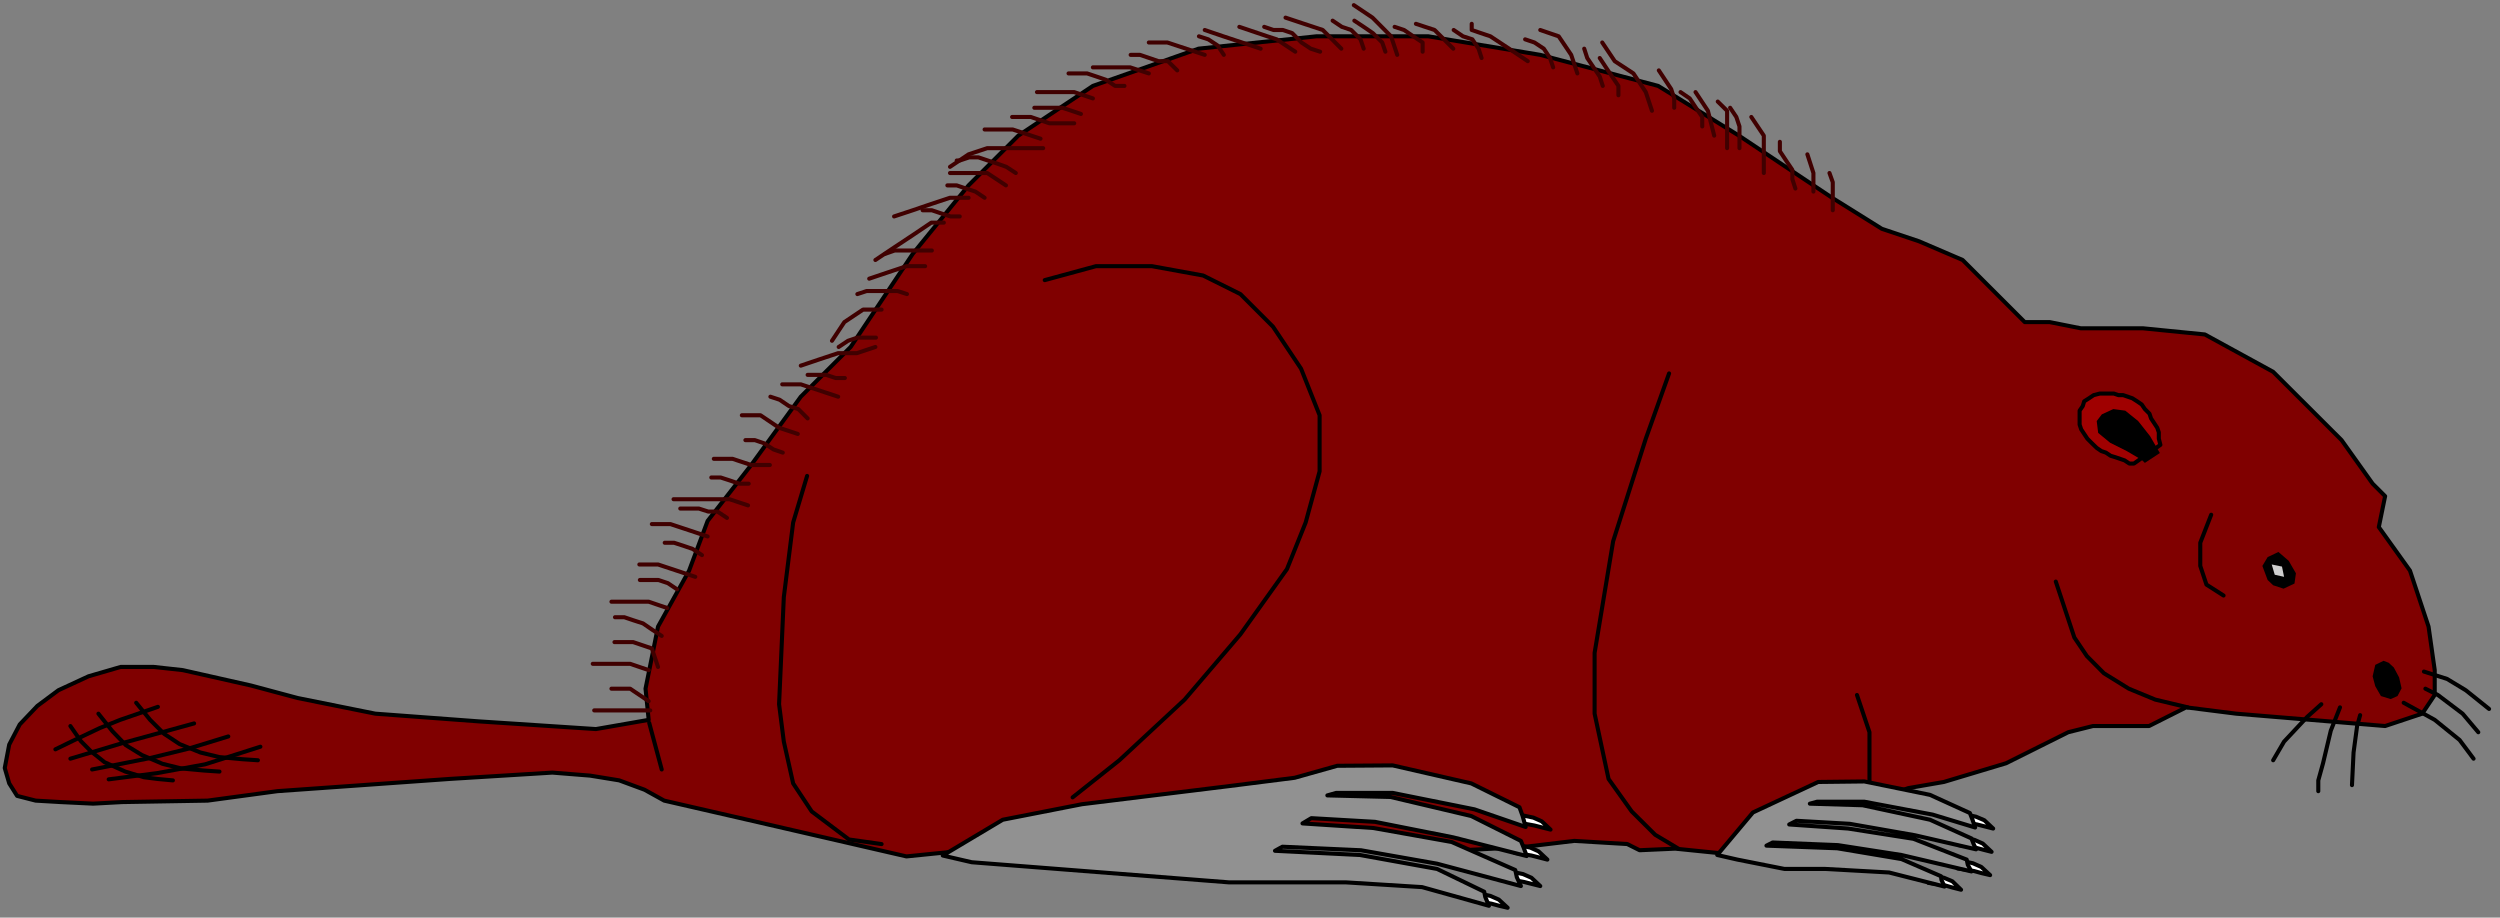 <?xml version="1.0" encoding="UTF-8" standalone="no"?>
<svg
   xmlns:ooo="http://xml.openoffice.org/svg/export"
   xmlns:dc="http://purl.org/dc/elements/1.1/"
   xmlns:cc="http://creativecommons.org/ns#"
   xmlns:rdf="http://www.w3.org/1999/02/22-rdf-syntax-ns#"
   xmlns:svg="http://www.w3.org/2000/svg"
   xmlns="http://www.w3.org/2000/svg"
   xmlns:sodipodi="http://sodipodi.sourceforge.net/DTD/sodipodi-0.dtd"
   xmlns:inkscape="http://www.inkscape.org/namespaces/inkscape"
   version="1.2"
   width="190mm"
   height="69.74mm"
   viewBox="0 0 19000 6974"
   preserveAspectRatio="xMidYMid"
   xml:space="preserve"
   id="svg292"
   sodipodi:docname="mole.svg"
   style="fill-rule:evenodd;stroke-width:28.222;stroke-linejoin:round"
   inkscape:version="0.92.5 (2060ec1f9f, 2020-04-08)"><rect x="0" y="0" width="19000" height="6974" fill="#808080" stroke="none"/><sodipodi:namedview
   pagecolor="#ffffff"
   bordercolor="#666666"
   borderopacity="1"
   objecttolerance="10"
   gridtolerance="10"
   guidetolerance="10"
   inkscape:pageopacity="0"
   inkscape:pageshadow="2"
   inkscape:window-width="664"
   inkscape:window-height="487"
   id="namedview294"
   showgrid="false"
   inkscape:zoom="0.2102413"
   inkscape:cx="359.05512"
   inkscape:cy="131.79212"
   inkscape:window-x="0"
   inkscape:window-y="0"
   inkscape:window-maximized="0"
   inkscape:current-layer="svg292" />
 <defs
   class="ClipPathGroup"
   id="defs8">
  <clipPath
   id="presentation_clip_path"
   clipPathUnits="userSpaceOnUse">
   <rect
   x="0"
   y="0"
   width="21000"
   height="29700"
   id="rect2" />
  </clipPath>
  <clipPath
   id="presentation_clip_path_shrink"
   clipPathUnits="userSpaceOnUse">
   <rect
   x="21"
   y="29"
   width="20958"
   height="29641"
   id="rect5" />
  </clipPath>
 </defs>
 <defs
   class="TextShapeIndex"
   id="defs12">
  <g
   ooo:slide="id1"
   ooo:id-list="id3"
   id="g10" />
 </defs>
 <defs
   class="EmbeddedBulletChars"
   id="defs44">
  <g
   id="bullet-char-template-57356"
   transform="matrix(4.8828125e-4,0,0,-4.8828125e-4,0,0)">
   <path
   d="M 580,1141 1163,571 580,0 -4,571 Z"
   id="path14"
   inkscape:connector-curvature="0" />
  </g>
  <g
   id="bullet-char-template-57354"
   transform="matrix(4.8828125e-4,0,0,-4.8828125e-4,0,0)">
   <path
   d="M 8,1128 H 1137 V 0 H 8 Z"
   id="path17"
   inkscape:connector-curvature="0" />
  </g>
  <g
   id="bullet-char-template-10146"
   transform="matrix(4.8828125e-4,0,0,-4.8828125e-4,0,0)">
   <path
   d="M 174,0 602,739 174,1481 1456,739 Z M 1358,739 309,1346 659,739 Z"
   id="path20"
   inkscape:connector-curvature="0" />
  </g>
  <g
   id="bullet-char-template-10132"
   transform="matrix(4.8828125e-4,0,0,-4.8828125e-4,0,0)">
   <path
   d="M 2015,739 1276,0 H 717 l 543,543 H 174 v 393 h 1086 l -543,545 h 557 z"
   id="path23"
   inkscape:connector-curvature="0" />
  </g>
  <g
   id="bullet-char-template-10007"
   transform="matrix(4.8828125e-4,0,0,-4.8828125e-4,0,0)">
   <path
   d="m 0,-2 c -7,16 -16,29 -25,39 l 381,530 c -94,256 -141,385 -141,387 0,25 13,38 40,38 9,0 21,-2 34,-5 21,4 42,12 65,25 l 27,-13 111,-251 280,301 64,-25 24,25 c 21,-10 41,-24 62,-43 C 886,937 835,863 770,784 769,783 710,716 594,584 L 774,223 c 0,-27 -21,-55 -63,-84 l 16,-20 C 717,90 699,76 672,76 641,76 570,178 457,381 L 164,-76 c -22,-34 -53,-51 -92,-51 -42,0 -63,17 -64,51 -7,9 -10,24 -10,44 0,9 1,19 2,30 z"
   id="path26"
   inkscape:connector-curvature="0" />
  </g>
  <g
   id="bullet-char-template-10004"
   transform="matrix(4.8828125e-4,0,0,-4.8828125e-4,0,0)">
   <path
   d="M 285,-33 C 182,-33 111,30 74,156 52,228 41,333 41,471 c 0,78 14,145 41,201 34,71 87,106 158,106 53,0 88,-31 106,-94 l 23,-176 c 8,-64 28,-97 59,-98 l 735,706 c 11,11 33,17 66,17 42,0 63,-15 63,-46 V 965 c 0,-36 -10,-64 -30,-84 L 442,47 C 390,-6 338,-33 285,-33 Z"
   id="path29"
   inkscape:connector-curvature="0" />
  </g>
  <g
   id="bullet-char-template-9679"
   transform="matrix(4.8828125e-4,0,0,-4.8828125e-4,0,0)">
   <path
   d="M 813,0 C 632,0 489,54 383,161 276,268 223,411 223,592 c 0,181 53,324 160,431 106,107 249,161 430,161 179,0 323,-54 432,-161 108,-107 162,-251 162,-431 0,-180 -54,-324 -162,-431 C 1136,54 992,0 813,0 Z"
   id="path32"
   inkscape:connector-curvature="0" />
  </g>
  <g
   id="bullet-char-template-8226"
   transform="matrix(4.8828125e-4,0,0,-4.8828125e-4,0,0)">
   <path
   d="m 346,457 c -73,0 -137,26 -191,78 -54,51 -81,114 -81,188 0,73 27,136 81,188 54,52 118,78 191,78 73,0 134,-26 185,-79 51,-51 77,-114 77,-187 0,-75 -25,-137 -76,-188 -50,-52 -112,-78 -186,-78 z"
   id="path35"
   inkscape:connector-curvature="0" />
  </g>
  <g
   id="bullet-char-template-8211"
   transform="matrix(4.8828125e-4,0,0,-4.8828125e-4,0,0)">
   <path
   d="M -4,459 H 1135 V 606 H -4 Z"
   id="path38"
   inkscape:connector-curvature="0" />
  </g>
  <g
   id="bullet-char-template-61548"
   transform="matrix(4.8828125e-4,0,0,-4.8828125e-4,0,0)">
   <path
   d="m 173,740 c 0,163 58,303 173,419 116,115 255,173 419,173 163,0 302,-58 418,-173 116,-116 174,-256 174,-419 0,-163 -58,-303 -174,-418 C 1067,206 928,148 765,148 601,148 462,206 346,322 231,437 173,577 173,740 Z"
   id="path41"
   inkscape:connector-curvature="0" />
  </g>
 </defs>
 <g
   id="g49"
   transform="translate(-1000,-11363)">
  <g
   id="id2"
   class="Master_Slide">
   <g
   id="bg-id2"
   class="Background" />
   <g
   id="bo-id2"
   class="BackgroundObjects" />
  </g>
 </g>
 <g
   class="SlideGroup"
   id="g290"
   transform="translate(-1000,-11363)">
  <g
   id="g288">
   <g
   id="container-id1">
    <g
   id="id1"
   class="Slide"
   clip-path="url(#presentation_clip_path)">
     <g
   class="Page"
   id="g284">
      <g
   class="Graphic"
   id="g282">
       <g
   id="id3">
        <rect
   class="BoundingBox"
   x="1000"
   y="11363"
   width="19000"
   height="6974"
   id="rect51"
   style="fill:none;stroke:none" />
        <path
   d="m 2389,16456 519,117 354,95 591,119 779,58 897,59 401,-70 -24,-237 95,-472 236,-425 141,-378 331,-425 377,-519 379,-378 472,-708 424,-520 378,-378 567,-378 803,-283 896,-94 h 850 l 851,141 896,236 614,378 708,472 378,236 283,95 331,142 330,330 142,142 h 189 l 236,47 h 472 l 472,47 519,284 520,519 236,331 95,95 -48,235 237,331 141,425 47,331 v 189 l -95,142 -282,94 -567,-47 -566,-47 -379,-48 -282,142 h -426 l -188,47 -473,236 -472,142 -271,47 -236,83 -224,-13 -225,72 -165,35 -142,35 -153,142 -82,24 -190,118 -354,-36 -271,12 -94,-47 -402,-24 -401,48 -449,23 -756,-94 -1180,-71 -661,47 -1629,165 -1227,-283 -614,-141 -150,-83 -192,-71 -221,-36 -287,-23 -779,48 -661,47 -649,46 -531,72 -649,11 -221,12 -248,-12 -189,-11 -141,-36 -60,-95 -34,-117 34,-178 80,-153 134,-141 160,-119 229,-106 244,-71 h 252 z"
   id="path53"
   inkscape:connector-curvature="0"
   style="fill:#800000;stroke:none" />
        <path
   d="m 2389,16456 519,117 354,95 591,119 779,58 897,59 401,-70 -24,-237 95,-472 236,-425 141,-378 331,-425 377,-519 379,-378 472,-708 424,-520 378,-378 567,-378 803,-283 896,-94 h 850 l 851,141 896,236 614,378 708,472 378,236 283,95 331,142 330,330 142,142 h 189 l 236,47 h 472 l 472,47 519,284 520,519 236,331 95,95 -48,235 237,331 141,425 47,331 v 189 l -95,142 -282,94 -567,-47 -566,-47 -379,-48 -282,142 h -426 l -188,47 -473,236 -472,142 -271,47 -236,83 -224,-13 -225,72 -165,35 -142,35 -153,142 -82,24 -190,118 -354,-36 -271,12 -94,-47 -402,-24 -401,48 -449,23 -756,-94 -1180,-71 -661,47 -1629,165 -1227,-283 -614,-141 -150,-83 -192,-71 -221,-36 -287,-23 -779,48 -661,47 -649,46 -531,72 -649,11 -221,12 -248,-12 -189,-11 -141,-36 -60,-95 -34,-117 34,-178 80,-153 134,-141 160,-119 229,-106 244,-71 h 252 z"
   id="path55"
   inkscape:connector-curvature="0"
   style="fill:none;stroke:#000000;stroke-width:31;stroke-linecap:round;stroke-linejoin:round" />
        <path
   d="m 1535,16881 79,114 78,79 103,82 157,71 142,43 102,13 118,11"
   id="path57"
   inkscape:connector-curvature="0"
   style="fill:none;stroke:#000000;stroke-width:31;stroke-linecap:round;stroke-linejoin:round" />
        <path
   d="m 2035,16704 106,130 106,106 118,78 158,64 145,35 173,16 119,8"
   id="path59"
   inkscape:connector-curvature="0"
   style="fill:none;stroke:#000000;stroke-width:31;stroke-linecap:round;stroke-linejoin:round" />
        <path
   d="m 1421,17058 129,-63 209,-99 154,-62 287,-99"
   id="path61"
   inkscape:connector-curvature="0"
   style="fill:none;stroke:#000000;stroke-width:31;stroke-linecap:round;stroke-linejoin:round" />
        <path
   d="m 1826,17286 366,-47 366,-67 236,-75 185,-59"
   id="path63"
   inkscape:connector-curvature="0"
   style="fill:none;stroke:#000000;stroke-width:31;stroke-linecap:round;stroke-linejoin:round" />
        <path
   d="m 1535,17129 397,-119 543,-149"
   id="path65"
   inkscape:connector-curvature="0"
   style="fill:none;stroke:#000000;stroke-width:31;stroke-linecap:round;stroke-linejoin:round" />
        <path
   d="m 1700,17211 437,-86 291,-71 307,-94"
   id="path67"
   inkscape:connector-curvature="0"
   style="fill:none;stroke:#000000;stroke-width:31;stroke-linecap:round;stroke-linejoin:round" />
        <path
   d="m 1748,16787 106,133 102,106 122,75 157,67 142,35 173,16 118,8"
   id="path69"
   inkscape:connector-curvature="0"
   style="fill:none;stroke:#000000;stroke-width:31;stroke-linecap:round;stroke-linejoin:round" />
        <path
   d="m 15884,17900 111,24 63,28 67,62 -64,-15 -58,-16 -72,-12 -54,-8 z"
   id="path71"
   inkscape:connector-curvature="0"
   style="fill:#ffffff;stroke:none" />
        <path
   d="m 15884,17900 111,24 63,28 67,62 -64,-15 -58,-16 -72,-12 -54,-8 z"
   id="path73"
   inkscape:connector-curvature="0"
   style="fill:none;stroke:#000000;stroke-width:31;stroke-linecap:round;stroke-linejoin:round" />
        <path
   d="m 15896,17723 110,23 63,28 67,63 -63,-16 -59,-16 -70,-11 -56,-8 z"
   id="path75"
   inkscape:connector-curvature="0"
   style="fill:#ffffff;stroke:none" />
        <path
   d="m 15896,17723 110,23 63,28 67,63 -63,-16 -59,-16 -70,-11 -56,-8 z"
   id="path77"
   inkscape:connector-curvature="0"
   style="fill:none;stroke:#000000;stroke-width:31;stroke-linecap:round;stroke-linejoin:round" />
        <path
   d="m 15908,17546 110,24 63,27 67,63 -63,-16 -59,-15 -71,-12 -55,-8 z"
   id="path79"
   inkscape:connector-curvature="0"
   style="fill:#ffffff;stroke:none" />
        <path
   d="m 15908,17546 110,24 63,27 67,63 -63,-16 -59,-15 -71,-12 -55,-8 z"
   id="path81"
   inkscape:connector-curvature="0"
   style="fill:none;stroke:#000000;stroke-width:31;stroke-linecap:round;stroke-linejoin:round" />
        <path
   d="m 15664,18010 110,24 64,27 66,64 -63,-16 -59,-17 -71,-11 -55,-8 z"
   id="path83"
   inkscape:connector-curvature="0"
   style="fill:#ffffff;stroke:none" />
        <path
   d="m 15664,18010 110,24 64,27 66,64 -63,-16 -59,-17 -71,-11 -55,-8 z"
   id="path85"
   inkscape:connector-curvature="0"
   style="fill:none;stroke:#000000;stroke-width:31;stroke-linecap:round;stroke-linejoin:round" />
        <path
   d="m 14818,17306 351,-4 499,102 303,138 20,51 20,59 -323,-98 -519,-98 h -359 l -55,15 401,12 512,110 315,142 15,39 20,44 -464,-107 -496,-87 -405,-23 -55,28 448,31 496,78 405,158 8,39 28,51 -532,-125 -483,-75 -496,-20 -47,24 538,20 488,82 300,130 4,28 23,51 -421,-107 -484,-27 h -311 l -358,-71 -153,-35 271,-323 z"
   id="path87"
   inkscape:connector-curvature="0"
   style="fill:#919191;stroke:none" />
        <path
   d="m 14818,17306 351,-4 499,102 303,138 20,51 20,59 -323,-98 -519,-98 h -359 l -55,15 401,12 512,110 315,142 15,39 20,44 -464,-107 -496,-87 -405,-23 -55,28 448,31 496,78 405,158 8,39 28,51 -532,-125 -483,-75 -496,-20 -47,24 538,20 488,82 300,130 4,28 23,51 -421,-107 -484,-27 h -311 l -358,-71 -153,-35 271,-323 z"
   id="path89"
   inkscape:connector-curvature="0"
   style="fill:none;stroke:#000000;stroke-width:31;stroke-linecap:round;stroke-linejoin:round" />
        <path
   d="m 12218,18148 109,24 64,28 67,62 -64,-15 -59,-16 -70,-12 -55,-8 z"
   id="path91"
   inkscape:connector-curvature="0"
   style="fill:#ffffff;stroke:none" />
        <path
   d="m 12218,18148 109,24 64,28 67,62 -64,-15 -59,-16 -70,-12 -55,-8 z"
   id="path93"
   inkscape:connector-curvature="0"
   style="fill:none;stroke:#000000;stroke-width:31;stroke-linecap:round;stroke-linejoin:round" />
        <path
   d="m 12466,17983 109,23 64,28 67,63 -64,-16 -59,-15 -70,-13 -55,-7 z"
   id="path95"
   inkscape:connector-curvature="0"
   style="fill:#ffffff;stroke:none" />
        <path
   d="m 12466,17983 109,23 64,28 67,63 -64,-16 -59,-15 -70,-13 -55,-7 z"
   id="path97"
   inkscape:connector-curvature="0"
   style="fill:none;stroke:#000000;stroke-width:31;stroke-linecap:round;stroke-linejoin:round" />
        <path
   d="m 12520,17782 111,23 62,28 67,63 -62,-16 -59,-15 -72,-12 -54,-8 z"
   id="path99"
   inkscape:connector-curvature="0"
   style="fill:#ffffff;stroke:none" />
        <path
   d="m 12520,17782 111,23 62,28 67,63 -62,-16 -59,-15 -72,-12 -54,-8 z"
   id="path101"
   inkscape:connector-curvature="0"
   style="fill:none;stroke:#000000;stroke-width:31;stroke-linecap:round;stroke-linejoin:round" />
        <path
   d="m 12544,17554 110,23 63,28 67,63 -63,-16 -59,-15 -71,-13 -55,-7 z"
   id="path103"
   inkscape:connector-curvature="0"
   style="fill:#ffffff;stroke:none" />
        <path
   d="m 12544,17554 110,23 63,28 67,63 -63,-16 -59,-15 -71,-13 -55,-7 z"
   id="path105"
   inkscape:connector-curvature="0"
   style="fill:none;stroke:#000000;stroke-width:31;stroke-linecap:round;stroke-linejoin:round" />
        <path
   d="m 11163,17183 421,-3 598,137 366,181 24,67 23,83 -389,-134 -622,-125 h -429 l -67,19 480,12 614,145 377,189 21,51 23,64 -558,-142 -595,-118 -484,-28 -67,40 539,35 594,106 484,213 12,55 31,67 -637,-170 -578,-102 -598,-27 -56,31 646,32 586,106 358,173 8,40 28,67 -508,-142 -578,-36 h -374 -515 l -1956,-153 -220,-51 456,-272 602,-118 1121,-138 496,-63 z"
   id="path107"
   inkscape:connector-curvature="0"
   style="fill:#919191;stroke:none" />
        <path
   d="m 11163,17183 421,-3 598,137 366,181 24,67 23,83 -389,-134 -622,-125 h -429 l -67,19 480,12 614,145 377,189 21,51 23,64 -558,-142 -595,-118 -484,-28 -67,40 539,35 594,106 484,213 12,55 31,67 -637,-170 -578,-102 -598,-27 -56,31 646,32 586,106 358,173 8,40 28,67 -508,-142 -578,-36 h -374 -515 l -1956,-153 -220,-51 456,-272 602,-118 1121,-138 496,-63 z"
   id="path109"
   inkscape:connector-curvature="0"
   style="fill:none;stroke:#000000;stroke-width:31;stroke-linecap:round;stroke-linejoin:round" />
        <path
   d="m 19052,16416 -20,87 20,75 43,75 74,23 52,-23 31,-59 -19,-83 -40,-75 -39,-36 -39,-15 z"
   id="path111"
   inkscape:connector-curvature="0"
   style="fill:#000000;stroke:none" />
        <path
   d="m 19433,16597 95,48 188,142 119,141"
   id="path113"
   inkscape:connector-curvature="0"
   style="fill:none;stroke:#000000;stroke-width:31;stroke-linecap:round;stroke-linejoin:round" />
        <path
   d="m 19268,16704 236,130 189,153 106,142"
   id="path115"
   inkscape:connector-curvature="0"
   style="fill:none;stroke:#000000;stroke-width:31;stroke-linecap:round;stroke-linejoin:round" />
        <path
   d="m 19422,16467 176,56 142,86 177,142"
   id="path117"
   inkscape:connector-curvature="0"
   style="fill:none;stroke:#000000;stroke-width:31;stroke-linecap:round;stroke-linejoin:round" />
        <path
   d="m 18642,16715 -106,95 -177,189 -83,142"
   id="path119"
   inkscape:connector-curvature="0"
   style="fill:none;stroke:#000000;stroke-width:31;stroke-linecap:round;stroke-linejoin:round" />
        <path
   d="m 18784,16739 -70,177 -59,248 -36,130 v 82"
   id="path121"
   inkscape:connector-curvature="0"
   style="fill:none;stroke:#000000;stroke-width:31;stroke-linecap:round;stroke-linejoin:round" />
        <path
   d="m 18937,16798 -23,83 -27,201 -12,248"
   id="path123"
   inkscape:connector-curvature="0"
   style="fill:none;stroke:#000000;stroke-width:31;stroke-linecap:round;stroke-linejoin:round" />
        <path
   d="m 18316,15558 -82,39 -40,67 40,107 42,40 79,26 83,-39 11,-78 -55,-95 z"
   id="path125"
   inkscape:connector-curvature="0"
   style="fill:#000000;stroke:none" />
        <path
   d="m 18265,15653 23,78 71,16 -16,-78 z"
   id="path127"
   inkscape:connector-curvature="0"
   style="fill:#cecece;stroke:none" />
        <path
   d="m 17899,15889 -130,-83 -47,-142 v -176 l 83,-213"
   id="path129"
   inkscape:connector-curvature="0"
   style="fill:none;stroke:#000000;stroke-width:31;stroke-linecap:round;stroke-linejoin:round" />
        <path
   d="m 17627,16739 -247,-59 -201,-83 -189,-117 -130,-131 -95,-141 -141,-425"
   id="path131"
   inkscape:connector-curvature="0"
   style="fill:none;stroke:#000000;stroke-width:31;stroke-linecap:round;stroke-linejoin:round" />
        <path
   d="m 17419,14744 -12,-47 v -48 l -12,-35 -23,-35 -24,-36 -12,-36 -35,-35 -24,-35 -35,-24 -36,-23 -35,-12 -35,-12 h -36 l -35,-12 h -36 -35 -35 l -47,12 -36,24 -36,23 -11,36 -24,35 v 35 36 35 l 12,36 23,35 24,36 35,35 36,35 35,24 35,12 36,24 36,11 35,12 35,12 36,24 h 35 z"
   id="path133"
   inkscape:connector-curvature="0"
   style="fill:#a00000;stroke:none" />
        <path
   d="m 17419,14744 -12,-47 v -48 l -12,-35 -23,-35 -24,-36 -12,-36 -35,-35 -24,-35 -35,-24 -36,-23 -35,-12 -35,-12 h -36 l -35,-12 h -36 -35 -35 l -47,12 -36,24 -36,23 -11,36 -24,35 v 35 36 35 l 12,36 23,35 24,36 35,35 36,35 35,24 35,12 36,24 36,11 35,12 35,12 36,24 h 35 z"
   id="path135"
   inkscape:connector-curvature="0"
   style="fill:none;stroke:#000000;stroke-width:31;stroke-linecap:round;stroke-linejoin:round" />
        <path
   d="m 17415,14806 -75,-129 -90,-114 -98,-79 -91,-12 -87,40 -39,51 11,90 91,75 126,63 114,67 24,23 z"
   id="path137"
   inkscape:connector-curvature="0"
   style="fill:#000000;stroke:none" />
        <path
   d="m 9731,11921 -142,-46 h -141 -142"
   id="path139"
   inkscape:connector-curvature="0"
   style="fill:none;stroke:#400000;stroke-width:31;stroke-linecap:round;stroke-linejoin:round" />
        <path
   d="m 10156,11780 -142,-47 -142,-47 h -141"
   id="path141"
   inkscape:connector-curvature="0"
   style="fill:none;stroke:#400000;stroke-width:31;stroke-linecap:round;stroke-linejoin:round" />
        <path
   d="m 10581,11733 -142,-47 -142,-47 -141,-48"
   id="path143"
   inkscape:connector-curvature="0"
   style="fill:none;stroke:#400000;stroke-width:31;stroke-linecap:round;stroke-linejoin:round" />
        <path
   d="m 11194,11733 -141,-142 -142,-47 -141,-47"
   id="path145"
   inkscape:connector-curvature="0"
   style="fill:none;stroke:#400000;stroke-width:31;stroke-linecap:round;stroke-linejoin:round" />
        <path
   d="m 11619,11780 -47,-141 -141,-142 -142,-95"
   id="path147"
   inkscape:connector-curvature="0"
   style="fill:none;stroke:#400000;stroke-width:31;stroke-linecap:round;stroke-linejoin:round" />
        <path
   d="m 12045,11733 -142,-142 -142,-47"
   id="path149"
   inkscape:connector-curvature="0"
   style="fill:none;stroke:#400000;stroke-width:31;stroke-linecap:round;stroke-linejoin:round" />
        <path
   d="m 12611,11828 -142,-95 -142,-94 -142,-48 v -47"
   id="path151"
   inkscape:connector-curvature="0"
   style="fill:none;stroke:#400000;stroke-width:31;stroke-linecap:round;stroke-linejoin:round" />
        <path
   d="m 12988,11921 -47,-141 -95,-141 -140,-48"
   id="path153"
   inkscape:connector-curvature="0"
   style="fill:none;stroke:#400000;stroke-width:31;stroke-linecap:round;stroke-linejoin:round" />
        <path
   d="m 13555,12205 -47,-142 -94,-142 -142,-93 -95,-142"
   id="path155"
   inkscape:connector-curvature="0"
   style="fill:none;stroke:#400000;stroke-width:31;stroke-linecap:round;stroke-linejoin:round" />
        <path
   d="m 9947,11898 -71,-70 h -71 l -70,-24 -71,-24 h -71"
   id="path157"
   inkscape:connector-curvature="0"
   style="fill:none;stroke:#400000;stroke-width:31;stroke-linecap:round;stroke-linejoin:round" />
        <path
   d="m 10301,11780 -47,-71 -71,-47 -71,-23"
   id="path159"
   inkscape:connector-curvature="0"
   style="fill:none;stroke:#400000;stroke-width:31;stroke-linecap:round;stroke-linejoin:round" />
        <path
   d="m 10844,11756 -71,-47 -70,-47 -71,-23 -71,-24 -71,-24 -71,-24"
   id="path161"
   inkscape:connector-curvature="0"
   style="fill:none;stroke:#400000;stroke-width:31;stroke-linecap:round;stroke-linejoin:round" />
        <path
   d="m 11033,11756 -71,-23 -71,-47 -70,-71 -71,-24 h -71 l -71,-24"
   id="path163"
   inkscape:connector-curvature="0"
   style="fill:none;stroke:#400000;stroke-width:31;stroke-linecap:round;stroke-linejoin:round" />
        <path
   d="m 11364,11733 -24,-71 -71,-71 -71,-24 -70,-47"
   id="path165"
   inkscape:connector-curvature="0"
   style="fill:none;stroke:#400000;stroke-width:31;stroke-linecap:round;stroke-linejoin:round" />
        <path
   d="m 11529,11756 -24,-70 -71,-71 -70,-48 -71,-47"
   id="path167"
   inkscape:connector-curvature="0"
   style="fill:none;stroke:#400000;stroke-width:31;stroke-linecap:round;stroke-linejoin:round" />
        <path
   d="m 11812,11756 v -70 l -71,-47 -70,-48 -72,-24"
   id="path169"
   inkscape:connector-curvature="0"
   style="fill:none;stroke:#400000;stroke-width:31;stroke-linecap:round;stroke-linejoin:round" />
        <path
   d="m 12260,11804 -23,-71 -47,-71 -71,-23 -71,-48"
   id="path171"
   inkscape:connector-curvature="0"
   style="fill:none;stroke:#400000;stroke-width:31;stroke-linecap:round;stroke-linejoin:round" />
        <path
   d="m 12804,11875 -24,-71 -47,-71 -71,-47 -71,-24"
   id="path173"
   inkscape:connector-curvature="0"
   style="fill:none;stroke:#400000;stroke-width:31;stroke-linecap:round;stroke-linejoin:round" />
        <path
   d="m 13181,12016 -23,-71 -47,-70 -48,-71 -23,-71"
   id="path175"
   inkscape:connector-curvature="0"
   style="fill:none;stroke:#400000;stroke-width:31;stroke-linecap:round;stroke-linejoin:round" />
        <path
   d="m 13300,12087 v -71 l -48,-71 -47,-70 -47,-71"
   id="path177"
   inkscape:connector-curvature="0"
   style="fill:none;stroke:#400000;stroke-width:31;stroke-linecap:round;stroke-linejoin:round" />
        <path
   d="m 8173,13055 h -95 l -141,95 -142,94 -142,95"
   id="path179"
   inkscape:connector-curvature="0"
   style="fill:none;stroke:#400000;stroke-width:31;stroke-linecap:round;stroke-linejoin:round" />
        <path
   d="m 8361,12866 h -141 l -142,47 -141,48 -142,47"
   id="path181"
   inkscape:connector-curvature="0"
   style="fill:none;stroke:#400000;stroke-width:31;stroke-linecap:round;stroke-linejoin:round" />
        <path
   d="m 7700,13716 h -141 l -142,95 -94,142"
   id="path183"
   inkscape:connector-curvature="0"
   style="fill:none;stroke:#400000;stroke-width:31;stroke-linecap:round;stroke-linejoin:round" />
        <path
   d="m 5930,16456 -141,-48 h -142 -142"
   id="path185"
   inkscape:connector-curvature="0"
   style="fill:none;stroke:#400000;stroke-width:31;stroke-linecap:round;stroke-linejoin:round" />
        <path
   d="m 7653,14000 -141,47 h -142 l -142,47 -142,48"
   id="path187"
   inkscape:connector-curvature="0"
   style="fill:none;stroke:#400000;stroke-width:31;stroke-linecap:round;stroke-linejoin:round" />
        <path
   d="m 6685,15204 -141,-47 h -142 -142 -141"
   id="path189"
   inkscape:connector-curvature="0"
   style="fill:none;stroke:#400000;stroke-width:31;stroke-linecap:round;stroke-linejoin:round" />
        <path
   d="m 8031,13386 h -142 l -141,47 -142,48"
   id="path191"
   inkscape:connector-curvature="0"
   style="fill:none;stroke:#400000;stroke-width:31;stroke-linecap:round;stroke-linejoin:round" />
        <path
   d="m 7370,14378 -142,-47 -142,-47 h -141"
   id="path193"
   inkscape:connector-curvature="0"
   style="fill:none;stroke:#400000;stroke-width:31;stroke-linecap:round;stroke-linejoin:round" />
        <path
   d="m 8928,12489 h -141 -142 -142 l -142,47 -141,95"
   id="path195"
   inkscape:connector-curvature="0"
   style="fill:none;stroke:#400000;stroke-width:31;stroke-linecap:round;stroke-linejoin:round" />
        <path
   d="m 9164,12300 h -189 l -141,-48 h -142"
   id="path197"
   inkscape:connector-curvature="0"
   style="fill:none;stroke:#400000;stroke-width:31;stroke-linecap:round;stroke-linejoin:round" />
        <path
   d="m 9306,12111 -142,-48 h -142 -141"
   id="path199"
   inkscape:connector-curvature="0"
   style="fill:none;stroke:#400000;stroke-width:31;stroke-linecap:round;stroke-linejoin:round" />
        <path
   d="m 6851,14897 h -142 l -142,-47 h -142"
   id="path201"
   inkscape:connector-curvature="0"
   style="fill:none;stroke:#400000;stroke-width:31;stroke-linecap:round;stroke-linejoin:round" />
        <path
   d="m 6378,15440 -141,-47 -142,-47 h -141"
   id="path203"
   inkscape:connector-curvature="0"
   style="fill:none;stroke:#400000;stroke-width:31;stroke-linecap:round;stroke-linejoin:round" />
        <path
   d="m 6284,15747 -141,-47 -142,-47 h -142"
   id="path205"
   inkscape:connector-curvature="0"
   style="fill:none;stroke:#400000;stroke-width:31;stroke-linecap:round;stroke-linejoin:round" />
        <path
   d="m 6071,15984 -141,-48 h -141 -142"
   id="path207"
   inkscape:connector-curvature="0"
   style="fill:none;stroke:#400000;stroke-width:31;stroke-linecap:round;stroke-linejoin:round" />
        <path
   d="m 7063,14661 -142,-47 -141,-95 h -142"
   id="path209"
   inkscape:connector-curvature="0"
   style="fill:none;stroke:#400000;stroke-width:31;stroke-linecap:round;stroke-linejoin:round" />
        <path
   d="m 6001,16432 -47,-141 -142,-48 h -142"
   id="path211"
   inkscape:connector-curvature="0"
   style="fill:none;stroke:#400000;stroke-width:31;stroke-linecap:round;stroke-linejoin:round" />
        <path
   d="M 5942,16762 H 5800 5658 5516"
   id="path213"
   inkscape:connector-curvature="0"
   style="fill:none;stroke:#400000;stroke-width:31;stroke-linecap:round;stroke-linejoin:round" />
        <path
   d="m 14028,12394 -48,-189 -94,-142"
   id="path215"
   inkscape:connector-curvature="0"
   style="fill:none;stroke:#400000;stroke-width:31;stroke-linecap:round;stroke-linejoin:round" />
        <path
   d="m 14405,12678 v -142 -142 l -95,-142"
   id="path217"
   inkscape:connector-curvature="0"
   style="fill:none;stroke:#400000;stroke-width:31;stroke-linecap:round;stroke-linejoin:round" />
        <path
   d="m 14782,12819 v -141 l -46,-142"
   id="path219"
   inkscape:connector-curvature="0"
   style="fill:none;stroke:#400000;stroke-width:31;stroke-linecap:round;stroke-linejoin:round" />
        <path
   d="m 8645,12772 -142,-94 h -142 -141"
   id="path221"
   inkscape:connector-curvature="0"
   style="fill:none;stroke:#400000;stroke-width:31;stroke-linecap:round;stroke-linejoin:round" />
        <path
   d="m 5930,16692 -141,-95 h -142"
   id="path223"
   inkscape:connector-curvature="0"
   style="fill:none;stroke:#400000;stroke-width:31;stroke-linecap:round;stroke-linejoin:round" />
        <path
   d="m 6029,16196 -72,-47 -70,-48 -71,-23 -71,-24 h -71 v 0"
   id="path225"
   inkscape:connector-curvature="0"
   style="fill:none;stroke:#400000;stroke-width:31;stroke-linecap:round;stroke-linejoin:round" />
        <path
   d="m 6146,15842 -70,-47 -72,-24 h -70 -71"
   id="path227"
   inkscape:connector-curvature="0"
   style="fill:none;stroke:#400000;stroke-width:31;stroke-linecap:round;stroke-linejoin:round" />
        <path
   d="m 6690,15039 h -72 l -70,-24 -71,-23 h -71"
   id="path229"
   inkscape:connector-curvature="0"
   style="fill:none;stroke:#400000;stroke-width:31;stroke-linecap:round;stroke-linejoin:round" />
        <path
   d="m 7138,14543 -71,-71 -71,-23 -71,-48 -70,-23"
   id="path231"
   inkscape:connector-curvature="0"
   style="fill:none;stroke:#400000;stroke-width:31;stroke-linecap:round;stroke-linejoin:round" />
        <path
   d="m 7421,14236 h -70 l -72,-24 h -70 -71"
   id="path233"
   inkscape:connector-curvature="0"
   style="fill:none;stroke:#400000;stroke-width:31;stroke-linecap:round;stroke-linejoin:round" />
        <path
   d="m 7893,13598 -71,-23 h -94 -71 -71 l -70,23"
   id="path235"
   inkscape:connector-curvature="0"
   style="fill:none;stroke:#400000;stroke-width:31;stroke-linecap:round;stroke-linejoin:round" />
        <path
   d="m 7657,13929 h -71 -70 l -71,24 -71,47"
   id="path237"
   inkscape:connector-curvature="0"
   style="fill:none;stroke:#400000;stroke-width:31;stroke-linecap:round;stroke-linejoin:round" />
        <path
   d="m 8082,13267 h -70 -72 -70 -71 l -71,25"
   id="path239"
   inkscape:connector-curvature="0"
   style="fill:none;stroke:#400000;stroke-width:31;stroke-linecap:round;stroke-linejoin:round" />
        <path
   d="m 8908,12417 -70,-23 -71,-24 -71,-23 h -71 -71 -71"
   id="path241"
   inkscape:connector-curvature="0"
   style="fill:none;stroke:#400000;stroke-width:31;stroke-linecap:round;stroke-linejoin:round" />
        <path
   d="m 9215,12229 -71,-24 -70,-23 h -71 -71 -71"
   id="path243"
   inkscape:connector-curvature="0"
   style="fill:none;stroke:#400000;stroke-width:31;stroke-linecap:round;stroke-linejoin:round" />
        <path
   d="m 9546,12016 h -71 l -71,-47 -70,-24 -72,-24 h -70 -71"
   id="path245"
   inkscape:connector-curvature="0"
   style="fill:none;stroke:#400000;stroke-width:31;stroke-linecap:round;stroke-linejoin:round" />
        <path
   d="m 13724,12182 v -71 l -23,-71 -47,-71 -47,-71"
   id="path247"
   inkscape:connector-curvature="0"
   style="fill:none;stroke:#400000;stroke-width:31;stroke-linecap:round;stroke-linejoin:round" />
        <path
   d="m 14220,12489 v -95 -70 l -24,-72 -47,-70"
   id="path249"
   inkscape:connector-curvature="0"
   style="fill:none;stroke:#400000;stroke-width:31;stroke-linecap:round;stroke-linejoin:round" />
        <path
   d="m 6949,14803 -70,-24 -72,-47 -70,-24 h -72"
   id="path251"
   inkscape:connector-curvature="0"
   style="fill:none;stroke:#400000;stroke-width:31;stroke-linecap:round;stroke-linejoin:round" />
        <path
   d="m 14645,12796 -23,-71 v -71 l -48,-71 -47,-71 v -71"
   id="path253"
   inkscape:connector-curvature="0"
   style="fill:none;stroke:#400000;stroke-width:31;stroke-linecap:round;stroke-linejoin:round" />
        <path
   d="m 14929,12961 v -71 -71 -71 l -25,-70"
   id="path255"
   inkscape:connector-curvature="0"
   style="fill:none;stroke:#400000;stroke-width:31;stroke-linecap:round;stroke-linejoin:round" />
        <path
   d="m 8294,13008 h -70 l -71,-23 -71,-24 h -70"
   id="path257"
   inkscape:connector-curvature="0"
   style="fill:none;stroke:#400000;stroke-width:31;stroke-linecap:round;stroke-linejoin:round" />
        <path
   d="m 8483,12866 -70,-47 -71,-23 -71,-24 h -71"
   id="path259"
   inkscape:connector-curvature="0"
   style="fill:none;stroke:#400000;stroke-width:31;stroke-linecap:round;stroke-linejoin:round" />
        <path
   d="m 8720,12678 -72,-47 -70,-25 -70,-23 -72,-24 h -70 l -72,24 h -23"
   id="path261"
   inkscape:connector-curvature="0"
   style="fill:none;stroke:#400000;stroke-width:31;stroke-linecap:round;stroke-linejoin:round" />
        <path
   d="m 6335,15582 -71,-47 -70,-24 -71,-23 h -71"
   id="path263"
   inkscape:connector-curvature="0"
   style="fill:none;stroke:#400000;stroke-width:31;stroke-linecap:round;stroke-linejoin:round" />
        <path
   d="m 6525,15299 -72,-48 h -70 l -72,-23 h -70 -71"
   id="path265"
   inkscape:connector-curvature="0"
   style="fill:none;stroke:#400000;stroke-width:31;stroke-linecap:round;stroke-linejoin:round" />
        <path
   d="m 13937,12324 v -72 l -48,-70 -47,-71 -70,-48"
   id="path267"
   inkscape:connector-curvature="0"
   style="fill:none;stroke:#400000;stroke-width:31;stroke-linecap:round;stroke-linejoin:round" />
        <path
   d="m 14126,12489 v -72 -70 -71 -71 l -71,-70"
   id="path269"
   inkscape:connector-curvature="0"
   style="fill:none;stroke:#400000;stroke-width:31;stroke-linecap:round;stroke-linejoin:round" />
        <path
   d="m 8940,13492 389,-106 h 426 l 389,71 283,141 248,248 213,319 141,354 v 426 l -106,389 -142,354 -354,496 -424,496 -496,461 -355,282"
   id="path271"
   inkscape:connector-curvature="0"
   style="fill:none;stroke:#000000;stroke-width:31;stroke-linecap:round;stroke-linejoin:round" />
        <path
   d="m 7700,17778 -248,-35 -283,-213 -141,-213 -71,-318 -36,-284 36,-814 71,-567 106,-354"
   id="path273"
   inkscape:connector-curvature="0"
   style="fill:none;stroke:#000000;stroke-width:31;stroke-linecap:round;stroke-linejoin:round" />
        <path
   d="m 13756,17813 -177,-106 -178,-177 -176,-247 -106,-496 v -462 l 141,-849 248,-779 177,-496"
   id="path275"
   inkscape:connector-curvature="0"
   style="fill:none;stroke:#000000;stroke-width:31;stroke-linecap:round;stroke-linejoin:round" />
        <path
   d="m 15208,17306 v -378 l -95,-283"
   id="path277"
   inkscape:connector-curvature="0"
   style="fill:none;stroke:#000000;stroke-width:31;stroke-linecap:round;stroke-linejoin:round" />
        <path
   d="m 5934,16857 95,354"
   id="path279"
   inkscape:connector-curvature="0"
   style="fill:none;stroke:#000000;stroke-width:31;stroke-linecap:round;stroke-linejoin:round" />
       </g>
      </g>
     </g>
    </g>
   </g>
  </g>
 </g>
</svg>